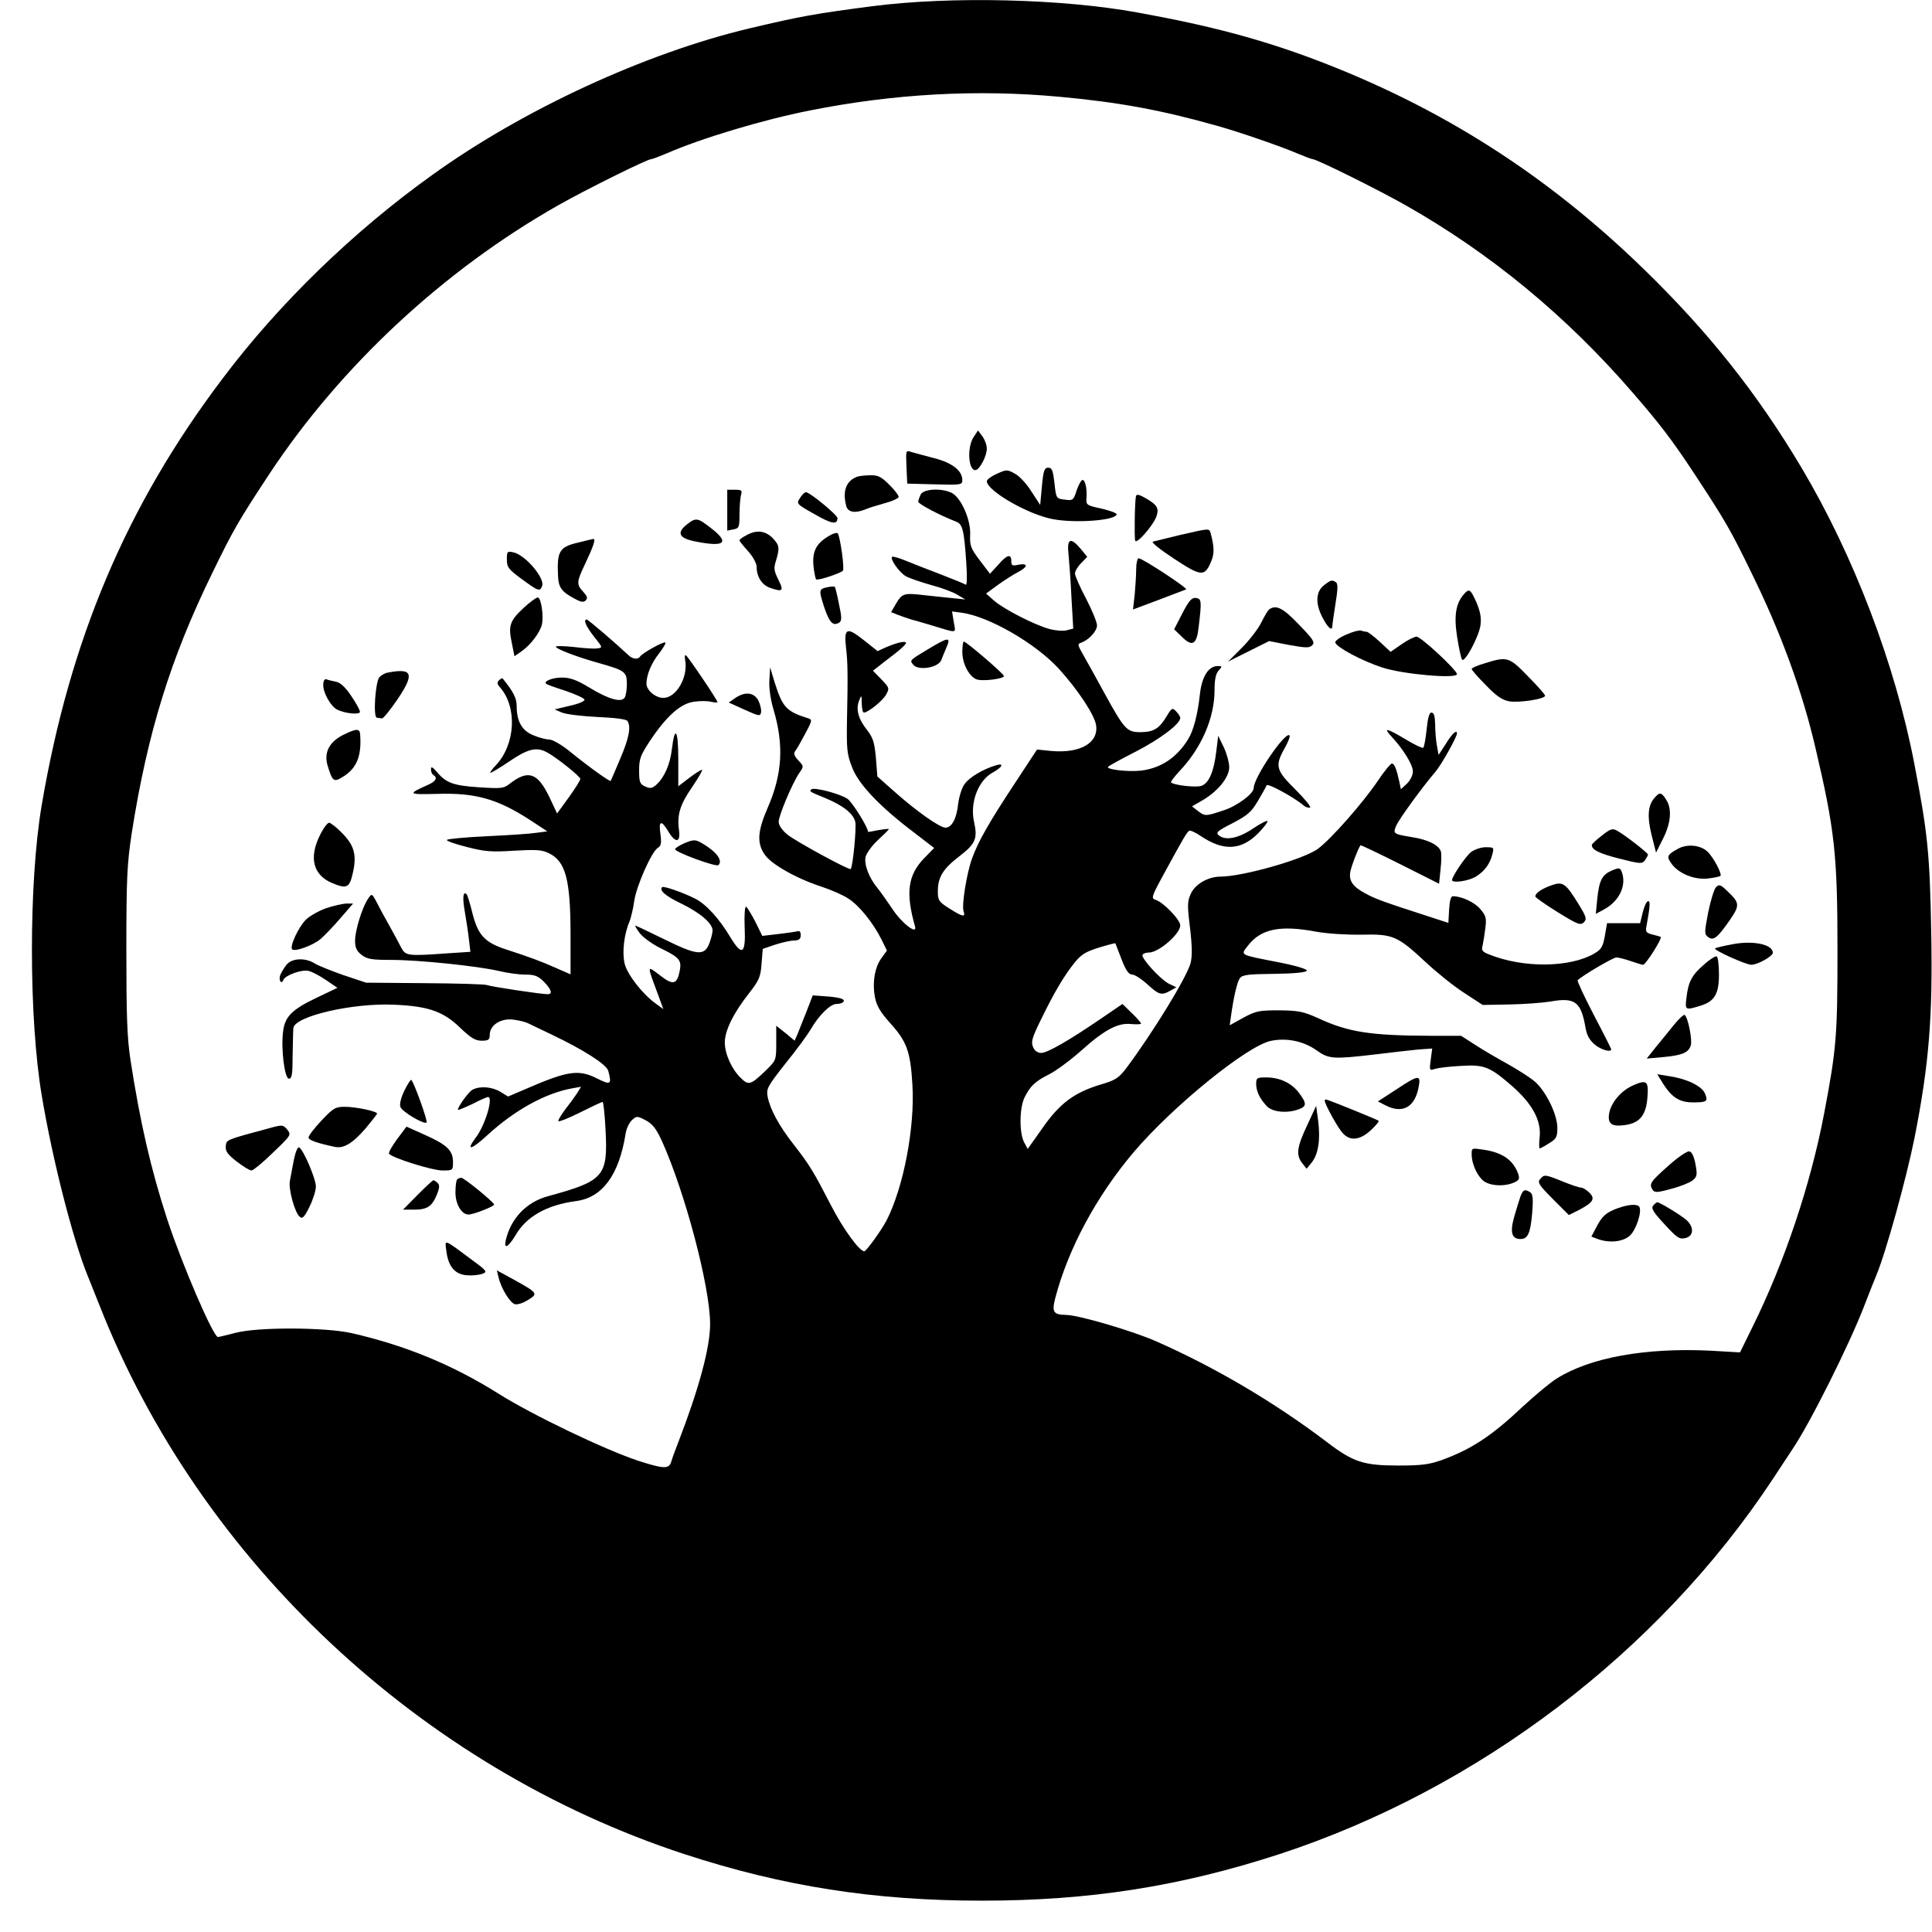 <?xml version="1.0" standalone="no"?>
<!DOCTYPE svg PUBLIC "-//W3C//DTD SVG 20010904//EN"
 "http://www.w3.org/TR/2001/REC-SVG-20010904/DTD/svg10.dtd">
<svg version="1.0" xmlns="http://www.w3.org/2000/svg"
 width="789pt" height="789pt" viewBox="0 0 789 789"
 preserveAspectRatio="xMidYMid meet">
<g transform="translate(0,789) scale(0.1,-0.1)"
fill="#000000" stroke="none">
<path d="M3565 7865 c-238 -31 -293 -41 -505 -91 -424 -101 -923 -331 -1294
-598 -322 -230 -627 -526 -857 -832 -392 -518 -624 -1066 -739 -1744 -53 -314
-53 -869 1 -1187 43 -257 126 -583 187 -733 6 -14 27 -68 48 -120 410 -1044
1312 -1889 2389 -2242 404 -132 776 -190 1215 -190 441 0 809 58 1215 190 812
266 1548 825 2015 1532 34 52 70 106 79 120 70 102 235 431 297 594 19 50 40
102 46 116 41 99 124 400 157 565 59 300 74 490 68 830 -6 330 -14 409 -69
695 -78 407 -248 852 -461 1210 -181 304 -379 553 -643 810 -395 384 -823 658
-1334 853 -227 86 -436 142 -735 196 -307 56 -759 67 -1080 26z m760 -370
c248 -23 416 -54 650 -120 89 -25 262 -85 324 -112 29 -12 57 -23 62 -23 16 0
266 -124 379 -188 346 -196 657 -452 929 -767 110 -127 160 -192 252 -332 125
-190 146 -226 233 -405 119 -242 206 -480 260 -712 79 -336 90 -437 90 -826 0
-351 -4 -402 -55 -670 -55 -288 -161 -604 -291 -867 l-52 -106 -121 7 c-265
13 -492 -28 -628 -114 -26 -16 -88 -68 -139 -115 -127 -120 -210 -174 -331
-218 -51 -18 -83 -22 -177 -22 -141 0 -184 14 -290 95 -215 163 -457 306 -700
413 -99 43 -314 106 -365 107 -53 1 -60 11 -46 67 53 203 168 417 321 598 160
188 462 433 559 454 66 14 136 -1 190 -40 48 -34 67 -35 238 -15 65 8 144 17
175 20 l57 4 -6 -45 c-6 -45 -6 -46 18 -38 13 4 61 10 105 12 96 6 118 -3 210
-83 81 -71 118 -139 112 -205 -3 -27 -3 -49 0 -49 2 0 20 9 38 21 30 18 34 26
34 63 0 57 -50 157 -98 194 -20 16 -68 46 -107 68 -38 21 -97 55 -129 76 l-59
38 -126 0 c-246 1 -335 15 -458 72 -60 27 -79 31 -158 32 -82 0 -95 -2 -147
-30 l-56 -31 5 36 c11 80 25 139 36 156 11 14 33 17 142 18 81 1 130 6 132 13
2 6 -43 20 -114 34 -164 32 -158 28 -126 69 53 68 132 84 279 56 45 -8 124
-13 184 -12 129 3 147 -5 262 -112 46 -43 117 -100 158 -126 l75 -49 110 2
c61 1 136 7 167 12 100 18 125 -1 143 -107 5 -30 16 -50 37 -68 25 -22 68 -34
68 -20 0 2 -32 66 -71 140 -39 75 -69 139 -66 142 19 19 145 93 158 93 9 0 36
-7 59 -15 23 -8 46 -15 50 -15 11 0 80 109 72 114 -4 2 -20 6 -35 10 -24 6
-28 11 -23 34 15 82 16 102 7 102 -6 0 -16 -20 -22 -45 l-11 -45 -68 0 -67 0
-9 -52 c-8 -44 -14 -55 -43 -72 -100 -58 -290 -60 -429 -4 -29 11 -33 17 -27
38 3 14 8 45 11 70 5 40 3 50 -21 78 -23 27 -75 52 -112 52 -8 0 -13 -20 -15
-54 l-3 -55 -55 18 c-219 71 -241 79 -285 103 -51 27 -68 52 -60 90 6 27 31
92 41 106 1 2 74 -33 162 -77 l159 -80 6 59 c4 33 4 66 1 74 -10 26 -53 47
-116 57 -78 13 -80 14 -66 47 12 28 109 161 160 220 24 28 88 142 88 157 0 17
-20 -1 -45 -42 l-30 -46 -7 39 c-4 21 -7 60 -7 87 -1 33 -5 47 -15 47 -9 0
-15 -21 -20 -70 -4 -38 -10 -71 -14 -74 -4 -2 -36 13 -72 35 -77 46 -93 49
-58 12 49 -53 88 -116 88 -143 0 -15 -10 -36 -24 -50 l-25 -23 -6 29 c-12 55
-20 74 -30 76 -5 1 -32 -31 -59 -72 -61 -90 -188 -234 -242 -275 -55 -43 -309
-115 -401 -115 -48 0 -101 -30 -119 -68 -15 -33 -16 -46 -4 -142 9 -77 9 -116
2 -144 -17 -59 -151 -279 -263 -429 -29 -38 -44 -48 -94 -63 -117 -34 -177
-78 -252 -187 l-56 -79 -15 28 c-20 39 -19 142 3 184 24 47 43 64 100 93 28
14 86 57 130 96 96 86 150 115 205 109 22 -2 40 -1 40 2 0 3 -17 23 -38 43
l-38 37 -88 -60 c-130 -89 -219 -140 -244 -140 -14 0 -27 9 -33 24 -9 20 -5
37 32 112 55 113 94 178 136 231 28 35 46 46 100 63 36 11 67 19 68 18 1 -2
12 -31 25 -65 18 -47 30 -63 44 -63 10 0 38 -18 62 -40 47 -43 57 -46 93 -26
l25 14 -31 15 c-36 19 -115 106 -107 118 3 5 14 9 26 9 40 0 128 76 128 111 0
23 -69 94 -100 104 -19 6 -18 12 26 93 88 162 102 186 112 190 5 1 27 -9 47
-23 91 -61 163 -58 232 11 25 25 42 48 39 51 -3 3 -30 -11 -61 -32 -59 -39
-111 -49 -138 -26 -13 11 -5 18 56 49 61 32 77 45 104 91 18 30 34 59 36 64 3
10 112 -49 149 -81 9 -8 22 -12 28 -10 6 2 -21 35 -59 73 -81 80 -85 97 -45
169 15 26 24 50 20 53 -17 17 -146 -172 -146 -215 0 -23 -67 -73 -122 -91 -75
-25 -77 -25 -107 -2 l-23 18 45 26 c62 37 107 93 107 134 0 18 -10 55 -22 81
l-23 47 -8 -65 c-10 -82 -30 -128 -60 -139 -21 -8 -113 2 -125 14 -2 2 13 22
34 45 90 94 144 218 144 331 0 44 5 68 17 81 15 17 15 18 -4 18 -38 0 -65 -43
-73 -117 -9 -82 -26 -147 -48 -182 -46 -75 -111 -118 -192 -128 -55 -6 -147 5
-134 16 5 5 56 33 113 62 99 51 181 113 181 137 0 6 -8 18 -17 27 -15 16 -18
14 -38 -19 -31 -52 -53 -65 -106 -66 -57 0 -66 9 -149 160 -34 63 -74 134 -87
157 -23 41 -24 43 -6 49 31 12 63 47 63 70 0 13 -20 62 -45 110 -25 47 -45 93
-45 102 0 9 11 28 25 42 l25 26 -26 32 c-43 51 -58 43 -50 -25 3 -32 9 -112
12 -179 l7 -121 -27 -7 c-15 -4 -46 -1 -69 5 -60 16 -183 79 -225 114 l-35 31
49 36 c27 19 64 43 82 52 40 21 42 37 2 30 -26 -6 -30 -4 -30 15 0 31 -18 26
-54 -16 l-33 -36 -42 55 c-37 49 -41 60 -39 105 3 62 -39 154 -77 171 -43 20
-113 15 -125 -7 -5 -11 -10 -24 -10 -30 0 -9 89 -56 154 -81 27 -10 33 -33 42
-167 4 -57 3 -94 -2 -91 -5 4 -52 23 -104 43 -52 20 -117 45 -143 56 -27 11
-51 18 -54 15 -9 -9 29 -63 56 -79 14 -8 61 -24 103 -36 42 -11 91 -29 108
-40 l32 -19 -49 5 c-26 3 -82 8 -123 13 -80 9 -86 7 -113 -39 l-18 -31 28 -11
c15 -6 42 -15 58 -20 17 -4 53 -15 80 -23 109 -33 98 -34 90 14 l-7 43 38 -5
c113 -15 304 -126 399 -230 78 -86 144 -187 151 -228 12 -73 -63 -117 -181
-107 l-60 6 -90 -137 c-105 -159 -150 -238 -175 -307 -22 -60 -43 -190 -35
-216 9 -26 -3 -24 -58 11 -43 27 -47 33 -47 70 0 58 21 92 89 144 65 50 74 72
59 139 -18 79 17 170 76 202 40 22 48 40 14 30 -53 -16 -109 -49 -128 -76 -12
-15 -23 -52 -27 -81 -6 -61 -26 -98 -52 -98 -23 0 -118 67 -207 146 l-71 63
-6 77 c-6 64 -12 82 -37 114 -35 44 -46 85 -31 120 9 23 10 23 10 -12 1 -21 4
-38 9 -38 17 0 78 49 91 74 14 25 13 28 -20 62 l-34 35 22 17 c11 9 42 33 67
52 25 19 46 39 46 44 0 10 -34 3 -81 -17 l-35 -16 -58 46 c-68 54 -80 48 -71
-32 7 -58 8 -109 4 -295 -2 -121 0 -141 21 -194 26 -69 114 -161 253 -266 l82
-63 -41 -42 c-67 -69 -76 -142 -37 -279 10 -36 -56 15 -94 74 -20 30 -47 68
-60 84 -34 41 -55 96 -48 127 4 15 26 46 51 69 24 22 44 42 44 44 0 2 -19 0
-42 -4 -24 -5 -43 -8 -43 -7 0 18 -63 119 -83 134 -29 21 -139 50 -149 39 -8
-8 -7 -9 57 -35 75 -31 116 -65 123 -98 5 -25 -10 -183 -19 -192 -5 -6 -225
113 -260 142 -20 17 -34 37 -34 51 0 25 55 156 84 199 19 27 19 28 -4 52 -16
17 -20 28 -13 37 6 7 24 39 41 71 28 52 30 58 14 63 -92 29 -106 45 -139 149
l-18 60 -3 -53 c-2 -33 5 -80 17 -120 43 -145 36 -264 -24 -401 -41 -94 -45
-144 -12 -191 26 -39 130 -98 232 -131 39 -13 88 -34 110 -49 44 -28 101 -99
135 -167 l22 -45 -21 -29 c-29 -38 -39 -102 -28 -161 7 -36 22 -61 63 -107 67
-74 82 -115 90 -249 11 -175 -36 -420 -105 -555 -21 -41 -83 -126 -91 -127
-20 -1 -87 92 -135 185 -73 141 -87 165 -153 250 -62 79 -97 145 -107 196 -6
33 -1 42 72 135 44 54 90 117 103 139 34 59 81 105 106 105 13 0 26 4 29 10 7
11 -21 18 -83 22 l-43 3 -25 -65 c-14 -36 -31 -77 -37 -93 l-12 -27 -37 31
-38 30 0 -70 c0 -70 0 -71 -42 -112 -62 -60 -71 -63 -103 -31 -37 36 -65 98
-65 145 0 48 35 119 96 197 44 56 50 69 54 124 l5 61 50 17 c28 9 62 17 78 17
20 1 27 6 27 22 0 15 -5 19 -17 15 -10 -2 -45 -7 -79 -11 l-61 -7 -28 57 c-16
31 -33 59 -38 62 -5 3 -8 -32 -6 -83 5 -110 -10 -121 -58 -42 -46 77 -100 136
-144 158 -47 24 -129 53 -135 47 -13 -13 14 -36 74 -65 79 -38 132 -82 132
-112 0 -11 -7 -36 -14 -55 -21 -50 -51 -46 -185 20 -61 30 -114 55 -116 55 -3
0 5 -14 17 -30 12 -17 51 -45 85 -62 78 -38 87 -49 79 -92 -11 -57 -27 -61
-81 -19 -54 41 -53 43 -11 -70 l25 -68 -29 21 c-55 39 -117 118 -129 164 -11
46 -3 121 21 176 5 14 14 50 18 80 9 63 72 204 97 218 13 8 15 19 10 56 -8 55
3 59 32 11 29 -49 51 -47 44 4 -9 63 4 105 53 176 25 37 44 69 41 71 -2 2 -25
-12 -50 -31 l-47 -36 0 111 c0 119 -14 141 -26 42 -7 -63 -31 -117 -63 -146
-18 -16 -25 -17 -46 -8 -22 10 -25 18 -25 66 0 47 6 62 42 117 68 103 126 155
180 163 25 4 58 4 72 0 14 -3 26 -4 26 -1 0 8 -120 186 -129 191 -4 3 -6 -6
-3 -19 13 -70 -36 -155 -89 -155 -32 0 -69 31 -69 58 0 36 20 84 51 123 17 22
29 42 26 45 -6 6 -94 -43 -103 -57 -8 -13 -30 -11 -46 4 -51 48 -166 147 -172
147 -15 0 -3 -28 30 -70 36 -45 36 -45 12 -48 -13 -2 -56 1 -96 6 -39 4 -72 5
-72 1 0 -9 89 -43 180 -68 102 -29 110 -35 110 -84 0 -23 -4 -48 -9 -56 -14
-21 -65 -7 -144 41 -53 32 -79 41 -113 41 -39 0 -77 -16 -63 -26 2 -2 37 -15
78 -28 41 -14 76 -30 78 -36 2 -6 -23 -17 -59 -25 l-63 -15 30 -13 c17 -7 82
-15 145 -18 69 -3 118 -9 122 -16 16 -23 7 -70 -29 -154 -20 -48 -38 -89 -39
-91 -4 -4 -85 54 -168 121 -33 27 -70 48 -83 48 -12 0 -41 7 -64 17 -47 18
-69 57 -69 119 0 33 -13 58 -57 113 -2 3 -9 -1 -15 -7 -9 -9 -8 -16 4 -29 71
-81 63 -232 -16 -317 -15 -15 -25 -30 -24 -32 2 -2 37 19 77 46 76 52 112 61
154 38 37 -19 137 -99 137 -109 0 -5 -21 -39 -47 -75 l-48 -66 -32 68 c-48 99
-86 112 -162 53 -24 -19 -34 -20 -126 -14 -105 7 -134 18 -172 64 -18 20 -23
22 -23 9 0 -9 4 -20 10 -23 18 -11 10 -26 -22 -40 -85 -38 -83 -40 36 -37 157
5 247 -20 381 -107 l70 -46 -45 -6 c-25 -4 -116 -10 -203 -14 -87 -4 -160 -11
-162 -15 -3 -4 34 -17 82 -29 73 -19 101 -21 193 -15 88 5 112 4 141 -10 69
-33 89 -107 89 -336 l0 -159 -57 25 c-65 29 -112 46 -201 75 -91 29 -119 58
-142 147 -10 41 -21 76 -24 80 -15 14 -18 -12 -8 -70 6 -35 14 -86 17 -114 l6
-51 -92 -6 c-167 -12 -173 -11 -192 26 -9 17 -30 57 -47 87 -17 30 -40 72 -51
94 -20 38 -21 38 -35 17 -24 -33 -54 -131 -54 -172 0 -29 6 -42 26 -58 23 -18
41 -21 122 -21 112 0 352 -25 438 -45 33 -8 82 -15 108 -15 39 0 53 -5 77 -29
31 -32 37 -51 16 -51 -29 0 -233 31 -247 37 -8 4 -123 7 -255 8 l-240 2 -93
31 c-51 18 -103 39 -116 47 -38 25 -95 23 -117 -6 -10 -13 -21 -32 -25 -42 -7
-21 6 -39 13 -19 7 19 75 44 103 37 14 -3 46 -20 71 -37 l47 -32 -88 -42 c-98
-47 -127 -76 -134 -137 -9 -69 6 -192 24 -192 12 0 15 17 15 95 1 52 2 103 3
112 6 48 242 103 412 95 138 -6 200 -27 268 -93 45 -43 63 -54 89 -54 28 0 33
4 33 24 0 40 46 69 97 62 24 -3 51 -10 60 -15 10 -5 54 -26 98 -47 128 -61
222 -121 229 -147 15 -56 10 -59 -44 -32 -77 39 -120 33 -295 -43 l-70 -30
-31 19 c-34 21 -84 25 -114 9 -16 -8 -60 -69 -60 -82 0 -3 26 8 58 23 31 16
60 29 65 29 23 0 -12 -117 -51 -167 -41 -55 -17 -49 48 11 111 102 236 171
344 191 l39 7 -18 -29 c-10 -15 -31 -44 -47 -64 -15 -20 -28 -41 -28 -47 0 -5
39 10 87 34 48 24 90 44 94 44 3 0 9 -52 12 -116 10 -188 -7 -207 -235 -269
-88 -24 -150 -89 -172 -177 -10 -42 9 -33 39 17 44 77 128 124 247 140 108 14
176 106 203 276 3 20 15 45 26 55 19 17 21 17 56 -1 28 -15 43 -35 65 -82 96
-212 198 -599 198 -750 0 -97 -46 -265 -130 -483 -12 -30 -25 -66 -29 -80 -9
-30 -31 -29 -136 5 -138 46 -430 186 -570 274 -186 117 -380 197 -600 247
-109 24 -382 25 -473 1 -35 -9 -67 -17 -72 -17 -19 0 -146 295 -207 480 -67
206 -110 393 -150 650 -14 93 -17 179 -17 450 0 296 3 352 22 478 64 408 158
712 328 1060 87 179 108 215 233 405 292 442 712 833 1181 1099 113 64 363
188 379 188 5 0 33 11 62 23 142 62 394 138 587 176 341 68 681 87 1017 56z"/>
<path d="M3976 6105 c-27 -41 -22 -135 7 -135 17 0 47 57 47 88 0 15 -9 38
-18 50 l-18 24 -18 -27z"/>
<path d="M3702 5983 l3 -68 113 -3 c106 -3 112 -2 112 17 0 39 -41 71 -115 90
-38 10 -80 21 -93 25 -23 8 -23 7 -20 -61z"/>
<path d="M4255 5904 l-7 -76 -36 55 c-19 31 -50 64 -68 73 -31 17 -34 17 -73
-1 -23 -10 -41 -24 -41 -30 0 -39 168 -136 269 -155 94 -18 261 -5 261 20 0 5
-28 15 -62 23 -61 13 -63 15 -61 43 3 38 -5 74 -16 74 -5 0 -16 -19 -24 -42
-12 -39 -16 -43 -43 -39 -41 4 -41 4 -48 71 -6 49 -10 60 -25 60 -16 0 -20
-12 -26 -76z"/>
<path d="M3500 5943 c-45 -17 -60 -59 -44 -120 7 -25 36 -30 76 -14 13 6 49
17 81 26 31 8 57 20 57 26 0 6 -17 29 -39 50 -32 32 -45 39 -77 38 -22 0 -46
-3 -54 -6z"/>
<path d="M2970 5806 l0 -83 25 5 c23 4 25 9 25 61 0 31 3 66 6 79 6 19 3 22
-25 22 l-31 0 0 -84z"/>
<path d="M3267 5856 c-15 -23 -15 -24 58 -65 71 -41 95 -45 95 -17 0 13 -113
106 -129 106 -5 0 -16 -11 -24 -24z"/>
<path d="M4639 5863 c-5 -23 -7 -170 -3 -181 5 -16 71 59 86 97 12 33 5 47
-34 71 -35 21 -47 24 -49 13z"/>
<path d="M2806 5749 c-43 -34 -34 -56 28 -69 125 -26 149 -8 70 53 -55 43 -62
44 -98 16z"/>
<path d="M4818 5705 c-53 -13 -102 -25 -110 -27 -7 -3 32 -34 87 -70 111 -73
125 -74 151 -11 14 32 13 60 -2 116 -6 20 -3 20 -126 -8z"/>
<path d="M3048 5704 c-16 -8 -28 -17 -28 -21 0 -3 16 -23 35 -44 20 -22 35
-50 35 -64 0 -40 21 -73 53 -85 54 -19 59 -14 36 32 -18 36 -20 47 -10 78 16
53 14 64 -15 94 -30 29 -65 33 -106 10z"/>
<path d="M3383 5700 c-50 -30 -66 -62 -61 -120 3 -28 8 -53 11 -56 6 -6 95 23
109 35 8 7 -11 141 -21 153 -4 4 -21 -1 -38 -12z"/>
<path d="M2360 5674 c-76 -18 -86 -35 -81 -138 2 -45 15 -63 66 -90 27 -15 38
-17 47 -8 9 9 6 17 -10 35 -28 30 -28 40 7 113 35 74 45 104 34 103 -4 -1 -33
-7 -63 -15z"/>
<path d="M2070 5605 c0 -31 6 -40 61 -80 68 -50 74 -52 83 -28 12 31 -67 125
-116 137 -27 6 -28 4 -28 -29z"/>
<path d="M4640 5566 c0 -23 -3 -71 -6 -104 l-7 -61 104 39 c57 22 108 41 113
43 10 3 -178 127 -194 127 -5 0 -10 -20 -10 -44z"/>
<path d="M5406 5499 c-32 -25 -35 -73 -6 -129 21 -42 40 -59 41 -38 0 7 6 49
13 93 10 59 10 82 2 87 -16 11 -21 10 -50 -13z"/>
<path d="M3385 5493 c-42 -8 -42 -10 -20 -80 22 -66 37 -82 63 -65 10 7 10 22
-2 76 -7 37 -15 68 -17 70 -2 1 -13 1 -24 -1z"/>
<path d="M5978 5463 c-33 -38 -41 -89 -27 -176 7 -45 16 -86 20 -91 11 -13 68
93 75 140 4 31 0 54 -16 93 -25 56 -30 59 -52 34z"/>
<path d="M2139 5408 c-57 -53 -64 -73 -49 -143 l11 -55 30 21 c36 25 74 76 82
108 8 35 -3 111 -17 111 -6 0 -32 -19 -57 -42z"/>
<path d="M4829 5386 l-34 -66 31 -30 c43 -43 61 -33 69 38 13 108 12 117 -11
120 -17 2 -28 -10 -55 -62z"/>
<path d="M5184 5402 c-6 -4 -20 -28 -33 -54 -12 -25 -48 -72 -79 -103 l-57
-57 84 42 84 42 81 -16 c69 -12 83 -13 95 -1 12 12 4 24 -54 84 -65 68 -93 82
-121 63z"/>
<path d="M5497 5298 c-26 -11 -46 -26 -44 -32 6 -20 111 -76 192 -102 85 -28
305 -47 305 -27 0 16 -147 153 -165 153 -9 0 -37 -14 -61 -31 l-45 -31 -44 41
c-25 23 -49 41 -54 41 -5 0 -15 2 -23 5 -7 2 -35 -5 -61 -17z"/>
<path d="M3792 5240 c-78 -47 -78 -46 -62 -65 21 -25 101 -12 114 19 2 6 11
28 20 49 21 47 11 47 -72 -3z"/>
<path d="M3930 5228 c0 -50 29 -103 60 -113 26 -8 110 3 110 14 0 9 -154 141
-164 141 -3 0 -6 -19 -6 -42z"/>
<path d="M6063 5181 c-29 -8 -53 -19 -53 -23 0 -4 26 -34 58 -66 42 -44 67
-61 95 -66 39 -7 147 9 147 23 0 4 -31 40 -70 79 -77 80 -85 82 -177 53z"/>
<path d="M1583 5143 c-12 -2 -27 -11 -34 -19 -16 -20 -26 -163 -10 -165 6 -1
15 -2 21 -3 5 -1 34 35 64 79 70 104 61 128 -41 108z"/>
<path d="M1320 5092 c0 -32 31 -87 57 -100 32 -16 93 -22 93 -9 0 7 -16 36
-35 64 -24 36 -44 55 -63 59 -15 3 -33 7 -39 10 -8 2 -13 -7 -13 -24z"/>
<path d="M3005 5041 l-29 -20 64 -29 c60 -27 65 -28 68 -11 2 10 -3 31 -10 46
-17 35 -53 40 -93 14z"/>
<path d="M1402 4889 c-58 -29 -80 -73 -64 -126 20 -65 25 -69 63 -45 55 34 76
83 70 170 -1 28 -14 28 -69 1z"/>
<path d="M6757 4632 c-27 -30 -31 -76 -12 -153 l18 -71 28 56 c33 64 38 124
13 161 -19 30 -26 31 -47 7z"/>
<path d="M1306 4478 c-45 -91 -27 -162 50 -194 59 -25 71 -20 84 37 18 75 8
115 -42 166 -23 24 -48 43 -54 43 -7 0 -24 -23 -38 -52z"/>
<path d="M6541 4477 c-22 -17 -40 -34 -40 -37 -2 -20 29 -35 110 -56 87 -22
95 -23 107 -7 6 9 12 19 12 23 0 7 -98 83 -127 98 -18 10 -27 7 -62 -21z"/>
<path d="M2794 4446 c-18 -8 -34 -18 -37 -23 -7 -11 168 -75 177 -66 19 19 -8
55 -68 90 -26 15 -34 15 -72 -1z"/>
<path d="M6855 4425 c-46 -25 -50 -32 -31 -59 27 -41 91 -69 148 -64 27 3 51
8 54 11 8 7 -30 79 -54 100 -28 26 -81 31 -117 12z"/>
<path d="M6007 4410 c-22 -18 -77 -99 -77 -114 0 -14 68 -4 97 14 36 22 58 52
68 93 7 26 5 27 -28 27 -19 0 -45 -9 -60 -20z"/>
<path d="M6583 4335 c-40 -17 -52 -39 -60 -116 l-6 -61 30 16 c66 34 98 101
75 158 -6 14 -11 15 -39 3z"/>
<path d="M6337 4275 c-40 -14 -67 -32 -67 -46 0 -4 41 -33 91 -64 81 -50 93
-55 107 -42 13 14 11 22 -21 74 -53 86 -64 94 -110 78z"/>
<path d="M7008 4267 c-8 -8 -22 -55 -32 -103 -16 -84 -16 -89 0 -101 22 -16
38 -3 90 72 40 59 39 68 -14 118 -26 25 -31 26 -44 14z"/>
<path d="M1332 4181 c-29 -10 -66 -31 -82 -46 -30 -29 -68 -110 -57 -122 11
-11 85 16 116 42 16 14 53 52 81 85 l52 60 -29 0 c-15 -1 -52 -9 -81 -19z"/>
<path d="M7076 4034 c-38 -7 -70 -15 -72 -17 -7 -7 126 -67 148 -67 26 0 88
35 88 49 0 34 -79 51 -164 35z"/>
<path d="M6958 3950 c-49 -42 -64 -71 -71 -137 -6 -48 -4 -49 55 -31 60 18 78
48 78 129 0 37 -4 70 -9 73 -5 3 -29 -12 -53 -34z"/>
<path d="M6834 3702 c-21 -26 -54 -67 -74 -91 l-35 -44 67 6 c77 7 104 18 113
48 7 22 -12 116 -25 124 -4 3 -25 -17 -46 -43z"/>
<path d="M6792 3464 c36 -56 67 -76 122 -76 57 0 63 4 48 38 -14 30 -76 59
-145 69 l-49 8 24 -39z"/>
<path d="M5130 3464 c0 -30 14 -60 43 -91 23 -25 84 -31 131 -13 33 12 33 24
0 68 -31 40 -78 62 -134 62 -36 0 -40 -2 -40 -26z"/>
<path d="M5701 3440 l-74 -48 31 -16 c70 -36 121 -8 136 77 9 49 -1 48 -93
-13z"/>
<path d="M1651 3435 c-13 -27 -20 -53 -16 -65 6 -20 98 -74 107 -64 6 6 -55
174 -63 174 -3 0 -16 -20 -28 -45z"/>
<path d="M6668 3457 c-55 -25 -98 -82 -98 -130 0 -30 20 -39 70 -31 58 9 83
42 88 114 5 66 -3 72 -60 47z"/>
<path d="M5410 3395 c0 -14 54 -112 73 -132 30 -34 70 -30 115 11 20 19 35 36
32 39 -6 5 -208 87 -215 87 -3 0 -5 -2 -5 -5z"/>
<path d="M1313 3314 c-29 -31 -53 -62 -53 -69 0 -11 33 -23 109 -39 35 -7 73
16 125 77 25 30 46 57 46 59 0 10 -87 28 -132 28 -38 0 -47 -5 -95 -56z"/>
<path d="M5338 3294 c-42 -89 -46 -121 -20 -154 l18 -23 22 27 c26 34 35 93
25 170 l-8 60 -37 -80z"/>
<path d="M1105 3284 c-186 -50 -180 -48 -183 -75 -2 -20 7 -33 44 -62 26 -20
53 -37 61 -37 7 0 47 33 88 73 74 71 75 72 58 94 -17 20 -20 20 -68 7z"/>
<path d="M1621 3237 c-21 -29 -36 -55 -32 -59 16 -18 177 -68 217 -68 43 0 44
0 44 34 0 47 -23 70 -112 110 l-78 35 -39 -52z"/>
<path d="M1200 3153 c-6 -32 -13 -70 -16 -85 -7 -33 20 -131 40 -147 11 -10
19 -2 40 41 14 28 26 66 26 82 0 32 -50 149 -68 160 -6 4 -15 -17 -22 -51z"/>
<path d="M6010 3177 c0 -35 17 -78 42 -104 24 -26 89 -31 132 -12 21 10 23 15
15 38 -21 55 -65 85 -142 96 -46 7 -47 7 -47 -18z"/>
<path d="M6812 3128 c-73 -65 -78 -73 -63 -97 8 -12 19 -12 76 4 36 9 75 25
87 34 19 16 20 23 12 67 -6 32 -15 50 -25 52 -9 2 -48 -25 -87 -60z"/>
<path d="M6289 3074 c-11 -13 -3 -25 53 -81 l65 -65 40 20 c59 31 69 46 44 71
-12 12 -27 21 -34 21 -8 0 -41 11 -75 25 -72 29 -76 30 -93 9z"/>
<path d="M1867 3073 c-4 -3 -7 -27 -7 -53 0 -47 25 -90 53 -90 21 0 107 34
105 41 -5 13 -123 109 -134 109 -6 0 -14 -3 -17 -7z"/>
<path d="M1705 3010 l-59 -60 45 0 c54 0 73 13 93 61 11 27 12 39 4 47 -7 7
-15 12 -18 12 -3 0 -32 -27 -65 -60z"/>
<path d="M6209 3003 c-5 -15 -17 -53 -26 -85 -17 -62 -9 -88 27 -88 29 0 40
23 47 104 5 61 3 80 -8 87 -22 14 -29 11 -40 -18z"/>
<path d="M6751 2966 c-9 -10 1 -27 47 -76 51 -56 61 -62 85 -56 34 8 36 44 5
73 -23 20 -109 73 -120 73 -3 0 -11 -6 -17 -14z"/>
<path d="M6607 2956 c-49 -18 -64 -32 -88 -78 l-20 -38 26 -10 c46 -17 102
-12 130 13 26 22 51 98 40 118 -8 13 -43 11 -88 -5z"/>
<path d="M1823 2780 c8 -63 35 -94 83 -98 22 -2 50 1 64 6 22 8 19 12 -51 63
-109 81 -103 79 -96 29z"/>
<path d="M2036 2674 c10 -45 46 -103 66 -110 10 -3 34 4 54 17 43 26 40 29
-59 84 l-68 37 7 -28z"/>
</g>
</svg>
